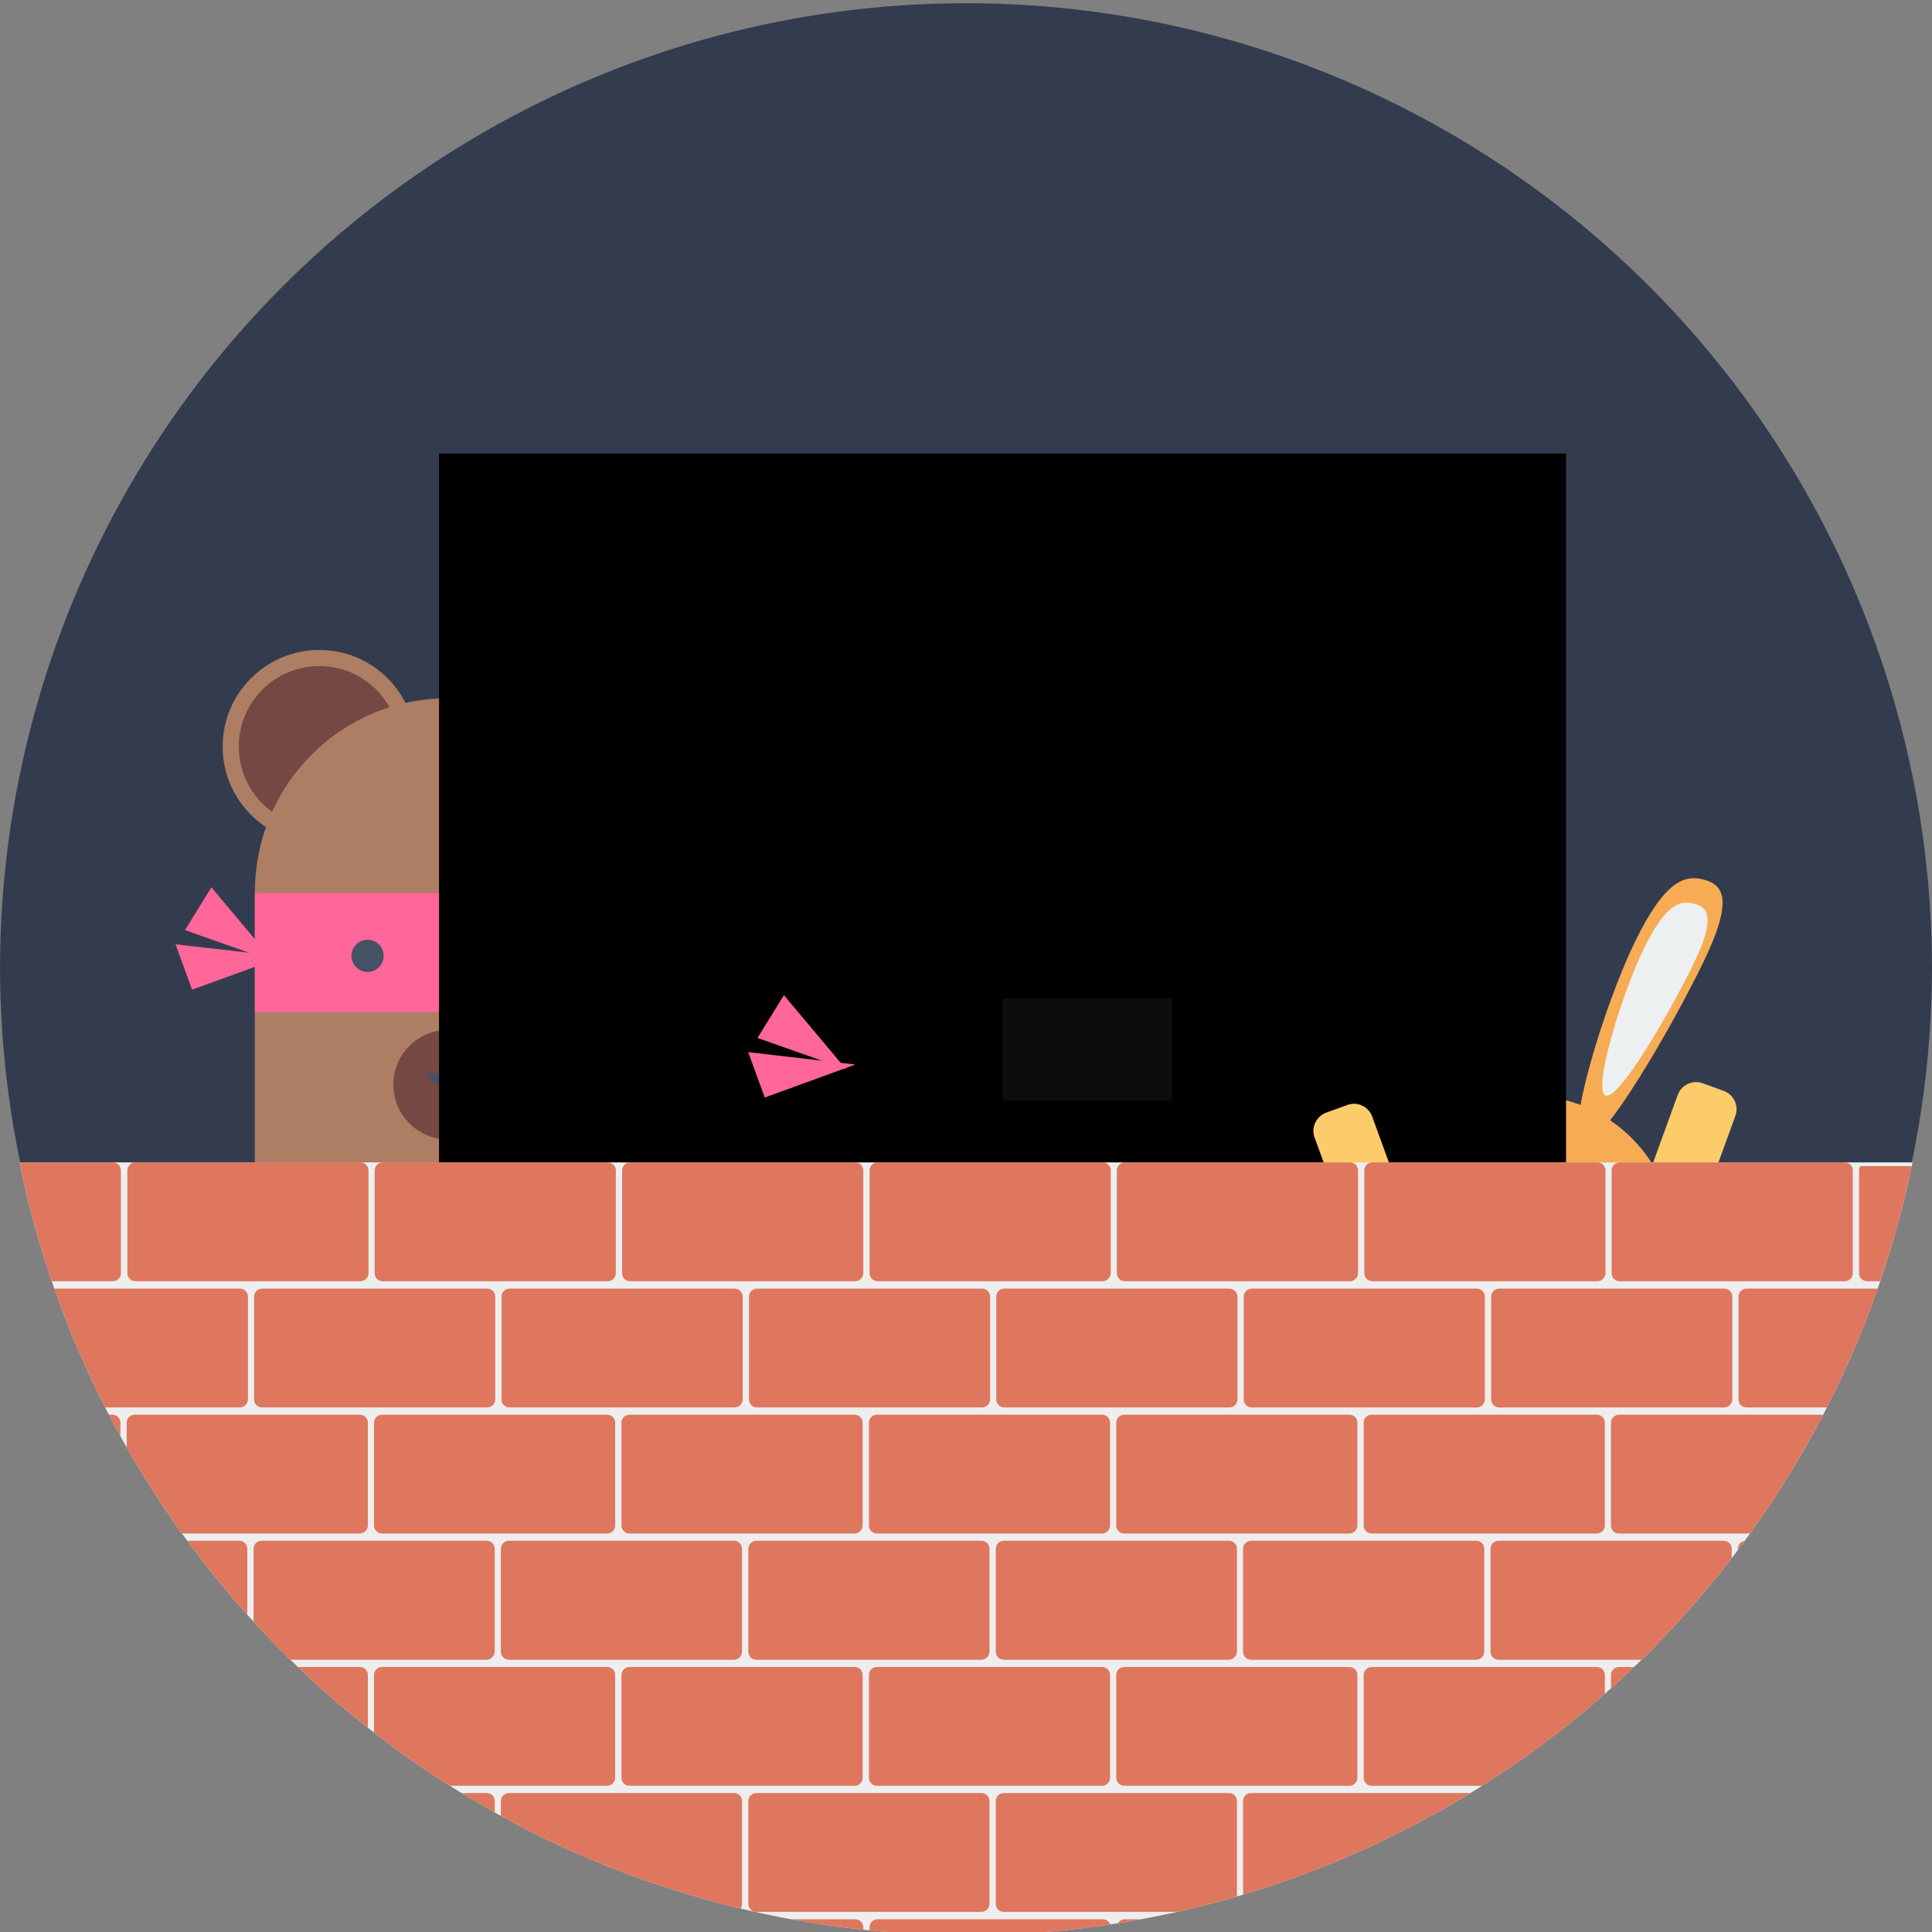 <?xml version="1.0" encoding="utf-8"?>
<!-- Generator: Adobe Illustrator 19.0.0, SVG Export Plug-In . SVG Version: 6.00 Build 0)  -->
<svg version="1.1" id="Layer_1" xmlns="http://www.w3.org/2000/svg" xmlns:xlink="http://www.w3.org/1999/xlink" x="0px" y="0px"
	 viewBox="0 0 1200 1200" style="enable-background:new 0 0 1200 1200;" xml:space="preserve">
<rect x="0" y="0" width="1200" height="1200" fill="#808080" stroke="none"/>
<style type="text/css">
	.st0{clip-path:url(#XMLID_151_);fill:#333C4E;}
	.st1{clip-path:url(#XMLID_151_);}
	.st2{clip-path:url(#XMLID_152_);}
	.st3{clip-path:url(#XMLID_153_);}
	.st4{clip-path:url(#XMLID_154_);fill:#754943;}
	.st5{clip-path:url(#XMLID_154_);fill:#AD7E64;}
	.st6{clip-path:url(#XMLID_154_);fill:#4A2525;}
	.st7{clip-path:url(#XMLID_154_);fill:#455164;}
	.st8{clip-path:url(#XMLID_154_);fill:#333C4E;}
	.st9{clip-path:url(#XMLID_154_);fill:#FF6699;}
	.st10{opacity:0.2;clip-path:url(#XMLID_154_);}
	.st11{clip-path:url(#XMLID_155_);fill:#444444;}
	.st12{clip-path:url(#XMLID_156_);}
	.st13{clip-path:url(#XMLID_157_);fill:#F7AC54;}
	.st14{clip-path:url(#XMLID_157_);fill:#FDCC6A;}
	.st15{clip-path:url(#XMLID_157_);fill:#455164;}
	.st16{clip-path:url(#XMLID_157_);fill:#333C4E;}
	.st17{clip-path:url(#XMLID_157_);fill:#F7F7F7;}
	.st18{clip-path:url(#XMLID_157_);fill:#ECF0F1;}
	.st19{clip-path:url(#XMLID_158_);}
	.st20{clip-path:url(#XMLID_159_);}
	.st21{clip-path:url(#XMLID_160_);fill:#F7F7F7;}
	.st22{clip-path:url(#XMLID_160_);fill:#4C4C4D;}
	.st23{clip-path:url(#XMLID_160_);fill:#5E5E5D;}
	.st24{clip-path:url(#XMLID_160_);fill:#ECF0F1;}
	.st25{clip-path:url(#XMLID_160_);fill:#FF6699;}
	.st26{clip-path:url(#XMLID_160_);fill:#DDDDDD;}
	.st27{clip-path:url(#XMLID_151_);fill:#FDCC6A;}
	.st28{clip-path:url(#XMLID_151_);fill:#EEEEEE;}
	.st29{fill:#DF775E;}
	.st30{clip-path:url(#XMLID_161_);fill:#DF775E;}
	.st31{clip-path:url(#XMLID_151_);fill:#FF6699;}
	.st32{opacity:0.2;clip-path:url(#XMLID_151_);fill:#444444;}
</style>
<g id="XMLID_148_">
	<defs>
		<circle id="XMLID_147_" cx="600" cy="602" r="600"/>
	</defs>
	<clipPath id="XMLID_151_">
		<use xlink:href="#XMLID_147_"  style="overflow:visible;"/>
	</clipPath>
	<circle id="XMLID_146_" class="st0" cx="600" cy="600" r="600"/>
	<g id="XMLID_76_" class="st1">
		<g id="XMLID_77_">
			<defs>
				<rect id="XMLID_78_" x="-121.7" y="178.7" width="800" height="800"/>
			</defs>
			<clipPath id="XMLID_152_">
				<use xlink:href="#XMLID_78_"  style="overflow:visible;"/>
			</clipPath>
			<g id="XMLID_79_" class="st2">
				<defs>
					<rect id="XMLID_80_" x="-121.7" y="178.7" width="800" height="800"/>
				</defs>
				<clipPath id="XMLID_153_">
					<use xlink:href="#XMLID_80_"  style="overflow:visible;"/>
				</clipPath>
				<g id="XMLID_81_" class="st3">
					<defs>
						<rect id="XMLID_82_" x="-121.7" y="178.7" width="800" height="800"/>
					</defs>
					<clipPath id="XMLID_154_">
						<use xlink:href="#XMLID_82_"  style="overflow:visible;"/>
					</clipPath>
					<path id="XMLID_103_" class="st4" d="M388.3,862.2h-220c-5.5,0-10-4.5-10-10V553.7h240v298.5
						C398.3,857.7,393.9,862.2,388.3,862.2"/>
					<path id="XMLID_102_" class="st5" d="M278.3,862.2h-110c-5.5,0-10-4.5-10-10V553.7h120V862.2z"/>
					<path id="XMLID_101_" class="st4" d="M312.3,673.7c0,18.8-15.2,34-34,34c-18.8,0-34-15.2-34-34c0-18.8,15.2-34,34-34
						C297.1,639.7,312.3,654.9,312.3,673.7"/>
					<path id="XMLID_100_" class="st6" d="M278.3,639.7c18.8,0,34,15.2,34,34c0,18.8-15.2,34-34,34V639.7z"/>
					<path id="XMLID_99_" class="st4" d="M418.3,463.7c0,33.1-26.9,60-60,60s-60-26.9-60-60s26.9-60,60-60S418.3,430.5,418.3,463.7"
						/>
					<path id="XMLID_98_" class="st5" d="M408.3,463.7c0,27.6-22.4,50-50,50c-27.6,0-50-22.4-50-50c0-27.6,22.4-50,50-50
						C386,413.7,408.3,436.1,408.3,463.7"/>
					<path id="XMLID_97_" class="st4" d="M278.3,433.7c66,0,120,53,120,121h-120V433.7z"/>
					<path id="XMLID_96_" class="st5" d="M258.3,463.7c0,33.1-26.9,60-60,60s-60-26.9-60-60s26.9-60,60-60S258.3,430.5,258.3,463.7"
						/>
					<path id="XMLID_95_" class="st4" d="M248.3,463.7c0,27.6-22.4,50-50,50c-27.6,0-50-22.4-50-50c0-27.6,22.4-50,50-50
						C226,413.7,248.3,436.1,248.3,463.7"/>
					<path id="XMLID_94_" class="st5" d="M158.3,554.7c0-68,54-121,120-121v121H158.3z"/>
					<polygon id="XMLID_93_" class="st7" points="292.5,666.6 278.3,680.8 264.2,666.6 					"/>
					<polygon id="XMLID_92_" class="st8" points="278.3,666.7 278.3,680.8 292.5,666.7 					"/>
					<rect id="XMLID_91_" x="158.3" y="554.7" class="st9" width="240" height="74"/>
					<path id="XMLID_90_" class="st7" d="M238.3,593.7c0,5.5-4.5,10-10,10c-5.5,0-10-4.5-10-10c0-5.5,4.5-10,10-10
						C233.9,583.7,238.3,588.2,238.3,593.7"/>
					<path id="XMLID_89_" class="st8" d="M338.3,593.7c0,5.5-4.5,10-10,10c-5.5,0-10-4.5-10-10c0-5.5,4.5-10,10-10
						C333.9,583.7,338.3,588.2,338.3,593.7"/>
					<polygon id="XMLID_88_" class="st9" points="175.7,594.2 119.3,614.7 109,586.5 					"/>
					<polygon id="XMLID_87_" class="st9" points="131.3,551.1 169.8,597.1 114.9,577.7 					"/>
					<g id="XMLID_83_" class="st10">
						<g id="XMLID_84_">
							<defs>
								<rect id="XMLID_85_" x="278.3" y="554.7" width="120" height="74"/>
							</defs>
							<clipPath id="XMLID_155_">
								<use xlink:href="#XMLID_85_"  style="overflow:visible;"/>
							</clipPath>
							<rect id="XMLID_86_" x="278.3" y="554.7" class="st11" width="120" height="74"/>
						</g>
					</g>
				</g>
			</g>
		</g>
	</g>
	<g id="XMLID_104_" class="st1">
		<g id="XMLID_105_">
			<defs>
				<rect id="XMLID_106_" x="649.9" y="433" width="600" height="600"/>
			</defs>
			<clipPath id="XMLID_156_">
				<use xlink:href="#XMLID_106_"  style="overflow:visible;"/>
			</clipPath>
			<g id="XMLID_107_" class="st12">
				<defs>
					<rect id="XMLID_108_" x="649.9" y="433" width="600" height="600"/>
				</defs>
				<clipPath id="XMLID_157_">
					<use xlink:href="#XMLID_108_"  style="overflow:visible;"/>
				</clipPath>
				<path id="XMLID_118_" class="st13" d="M949.9,920.5h82.5c4.1,0,7.5-3.4,7.5-7.5V770.5c0-49.7-40.5-90-90-90v90V920.5z"/>
				<path id="XMLID_117_" class="st14" d="M949.9,770.5v-90c-49.5,0-90,40.3-90,90V913c0,4.1,3.4,7.5,7.5,7.5h82.5V770.5z"/>
				<path id="XMLID_116_" class="st15" d="M919.9,800.5c0,4.1-3.4,7.5-7.5,7.5s-7.5-3.4-7.5-7.5s3.4-7.5,7.5-7.5
					S919.9,796.4,919.9,800.5"/>
				<path id="XMLID_115_" class="st16" d="M994.9,800.5c0,4.1-3.4,7.5-7.5,7.5s-7.5-3.4-7.5-7.5s3.4-7.5,7.5-7.5
					S994.9,796.4,994.9,800.5"/>
				<polygon id="XMLID_114_" class="st15" points="960.5,815.5 949.9,826.1 939.3,815.5 				"/>
				<path id="XMLID_113_" class="st14" d="M876,585c18.7,39.6,51.5,121.1,42.3,125.3c-9.1,4.2-56.7-70.5-75.4-110.1
					c-18.7-39.6-14.2-49.1-5.1-53.3C847,542.8,857.2,545.4,876,585"/>
				<path id="XMLID_112_" class="st13" d="M1058,597.6c-19,39.3-63.2,116.1-75,112.8s13.1-85.3,32.1-124.6
					c19-39.3,31.5-42.6,43.4-39.4C1070.3,549.7,1077,558.3,1058,597.6"/>
				<path id="XMLID_111_" class="st17" d="M872.7,589.2c13.6,28.8,37.4,88.1,30.8,91.1c-6.6,3.1-41.2-51.2-54.9-80.1
					c-13.6-28.8-10.3-35.7-3.7-38.7C851.6,558.5,859.1,560.4,872.7,589.2"/>
				<path id="XMLID_110_" class="st18" d="M1052,598.4c-13.8,28.5-45.9,84.4-54.6,82.1c-8.6-2.4,9.5-62.1,23.3-90.6
					c13.8-28.5,22.9-31,31.5-28.6C1060.9,563.5,1065.8,569.8,1052,598.4"/>
				<polygon id="XMLID_109_" class="st16" points="949.9,815.5 949.9,826.1 960.5,815.5 				"/>
			</g>
		</g>
	</g>
	<g id="XMLID_119_" class="st1">
		<g id="XMLID_120_">
			<g id="XMLID_122_">
				<defs>
					<rect id="XMLID_123_" x="272.7" y="281.7" width="700" height="700"/>
				</defs>
				<defs>
					<rect id="XMLID_121_" x="272.7" y="281.7" width="700" height="700"/>
				</defs>
				<clipPath id="XMLID_158_">
					<use xlink:href="#XMLID_123_"  style="overflow:visible;"/>
				</clipPath>
				<clipPath id="XMLID_159_" class="st19">
					<use xlink:href="#XMLID_121_"  style="overflow:visible;"/>
				</clipPath>
				<g id="XMLID_124_" class="st20">
					<defs>
						<rect id="XMLID_125_" x="272.7" y="281.7" width="700" height="700"/>
					</defs>
					<clipPath id="XMLID_160_">
						<use xlink:href="#XMLID_125_"  style="overflow:visible;"/>
					</clipPath>
					<circle id="XMLID_149_" class="st21" cx="622.7" cy="619.1" r="105"/>
					<path id="XMLID_139_" class="st22" d="M762.7,522.3c0,29-23.5,52.5-52.5,52.5c-29,0-52.5-23.5-52.5-52.5
						c0-29,23.5-52.5,52.5-52.5C739.2,469.8,762.7,493.3,762.7,522.3"/>
					<path id="XMLID_138_" class="st23" d="M587.7,522.3c0,29-23.5,52.5-52.5,52.5c-29,0-52.5-23.5-52.5-52.5
						c0-29,23.5-52.5,52.5-52.5C564.2,469.8,587.7,493.3,587.7,522.3"/>
					<path id="XMLID_137_" class="st24" d="M727.7,619.4c-0.5-59.5-47.3-105.9-105-105.9v105.9h-105v165.4c0,4.8,3.9,9.6,8.8,9.6
						H719c4.8,0,8.8-4.8,8.8-9.6L727.7,619.4L727.7,619.4z"/>
					<path id="XMLID_136_" class="st21" d="M517.7,619.4L517.7,619.4l0,165.4c0,4.8,3.9,9.6,8.8,9.6h96.2v-175v-0.9v-105
						C565.3,513.6,518.2,559.9,517.7,619.4"/>
					<rect id="XMLID_140_" x="517.7" y="619.4" class="st25" width="210" height="63.6"/>
					<path id="XMLID_135_" class="st23" d="M596.5,653.6c0,14.5-11.8,26.2-26.2,26.2S544,668.1,544,653.6s11.8-26.2,26.2-26.2
						S596.5,639.1,596.5,653.6"/>
					<path id="XMLID_134_" class="st21" d="M587.7,653.6c0,9.7-7.8,17.5-17.5,17.5c-9.7,0-17.5-7.8-17.5-17.5
						c0-9.7,7.8-17.5,17.5-17.5C579.9,636.1,587.7,643.9,587.7,653.6"/>
					<path id="XMLID_133_" class="st23" d="M579,653.6c0,4.8-3.9,8.8-8.8,8.8s-8.8-3.9-8.8-8.8c0-4.8,3.9-8.8,8.8-8.8
						S579,648.7,579,653.6"/>
					<path id="XMLID_132_" class="st22" d="M701.5,653.6c0,14.5-11.8,26.2-26.2,26.2S649,668.1,649,653.6s11.8-26.2,26.2-26.2
						S701.5,639.1,701.5,653.6"/>
					<path id="XMLID_131_" class="st24" d="M692.7,653.6c0,9.7-7.8,17.5-17.5,17.5c-9.7,0-17.5-7.8-17.5-17.5
						c0-9.7,7.8-17.5,17.5-17.5C684.9,636.1,692.7,643.9,692.7,653.6"/>
					<path id="XMLID_130_" class="st22" d="M684,653.6c0,4.8-3.9,8.8-8.8,8.8s-8.8-3.9-8.8-8.8c0-4.8,3.9-8.8,8.8-8.8
						S684,648.7,684,653.6"/>
					<path id="XMLID_129_" class="st24" d="M652.5,716.6c0,16.4-13.3,29.8-29.8,29.8c-16.4,0-29.8-13.3-29.8-29.8
						c0-16.4,13.3-29.8,29.8-29.8C639.2,686.8,652.5,700.1,652.5,716.6"/>
					<path id="XMLID_128_" class="st26" d="M622.7,686.8c16.4,0,29.8,13.3,29.8,29.8c0,16.4-13.3,29.8-29.8,29.8V686.8z"/>
					<polygon id="XMLID_127_" class="st23" points="635.8,703.9 622.7,717 609.6,703.9 					"/>
					<polygon id="XMLID_126_" class="st22" points="635.8,703.9 622.7,717 622.7,703.9 					"/>
				</g>
			</g>
		</g>
	</g>
	<path id="XMLID_145_" class="st27" d="M1028.7,793.1l-13.2-4.8c-6.2-2.3-9.4-9.2-7.2-15.4l33.8-92.9c2.3-6.2,9.2-9.4,15.4-7.2
		l13.2,4.8c6.2,2.3,9.4,9.2,7.2,15.4l-33.8,92.9C1041.8,792.2,1034.9,795.4,1028.7,793.1z"/>
	<path id="XMLID_143_" class="st27" d="M878.9,801.8l-13.2,4.8c-6.2,2.3-13.1-1-15.4-7.2l-33.8-92.9c-2.3-6.2,1-13.1,7.2-15.4
		l13.2-4.8c6.2-2.3,13.1,1,15.4,7.2l33.8,92.9C888.4,792.6,885.1,799.6,878.9,801.8z"/>
	<path id="XMLID_2_" class="st28" d="M1235.4,1344.2H-100.2c-2.8,0-5-2.2-5-5V727c0-2.8,2.2-5,5-5h1335.5c2.8,0,5,2.2,5,5v612.2
		C1240.4,1342,1238.1,1344.2,1235.4,1344.2z"/>
	<g id="XMLID_2101_" class="st1">
		<path id="XMLID_1_" class="st29" d="M70.1,795.8H-69.6c-2.8,0-5-2.2-5-5V727c0-2.8,2.2-5,5-5H70.1c2.8,0,5,2.2,5,5v63.8
			C75.1,793.6,72.9,795.8,70.1,795.8z"/>
		<path id="XMLID_3_" class="st29" d="M223.8,795.8H84.1c-2.8,0-5-2.2-5-5V727c0-2.8,2.2-5,5-5h139.8c2.8,0,5,2.2,5,5v63.8
			C228.8,793.6,226.6,795.8,223.8,795.8z"/>
		<path id="XMLID_4_" class="st29" d="M377.5,795.8H237.7c-2.8,0-5-2.2-5-5V727c0-2.8,2.2-5,5-5h139.8c2.8,0,5,2.2,5,5v63.8
			C382.5,793.6,380.2,795.8,377.5,795.8z"/>
		<path id="XMLID_5_" class="st29" d="M531.1,795.8H391.4c-2.8,0-5-2.2-5-5V727c0-2.8,2.2-5,5-5h139.8c2.8,0,5,2.2,5,5v63.8
			C536.1,793.6,533.9,795.8,531.1,795.8z"/>
		<path id="XMLID_6_" class="st29" d="M148.9,874.2H9.2c-2.8,0-5-2.2-5-5v-63.8c0-2.8,2.2-5,5-5h139.8c2.8,0,5,2.2,5,5v63.8
			C153.9,871.9,151.7,874.2,148.9,874.2z"/>
		<path id="XMLID_8_" class="st29" d="M302.6,874.2H162.8c-2.8,0-5-2.2-5-5v-63.8c0-2.8,2.2-5,5-5h139.8c2.8,0,5,2.2,5,5v63.8
			C307.6,871.9,305.4,874.2,302.6,874.2z"/>
		<path id="XMLID_9_" class="st29" d="M456.3,874.2H316.5c-2.8,0-5-2.2-5-5v-63.8c0-2.8,2.2-5,5-5h139.8c2.8,0,5,2.2,5,5v63.8
			C461.3,871.9,459,874.2,456.3,874.2z"/>
		<path id="XMLID_10_" class="st29" d="M684.8,795.8H545.1c-2.8,0-5-2.2-5-5V727c0-2.8,2.2-5,5-5h139.8c2.8,0,5,2.2,5,5v63.8
			C689.8,793.6,687.6,795.8,684.8,795.8z"/>
		<path id="XMLID_11_" class="st29" d="M838.5,795.8H698.7c-2.8,0-5-2.2-5-5V727c0-2.8,2.2-5,5-5h139.8c2.8,0,5,2.2,5,5v63.8
			C843.5,793.6,841.2,795.8,838.5,795.8z"/>
		<path id="XMLID_12_" class="st29" d="M992.1,795.8H852.4c-2.8,0-5-2.2-5-5V727c0-2.8,2.2-5,5-5h139.8c2.8,0,5,2.2,5,5v63.8
			C997.1,793.6,994.9,795.8,992.1,795.8z"/>
		<path id="XMLID_13_" class="st29" d="M1145.8,795.8h-139.8c-2.8,0-5-2.2-5-5V727c0-2.8,2.2-5,5-5h139.8c2.8,0,5,2.2,5,5v63.8
			C1150.8,793.6,1148.6,795.8,1145.8,795.8z"/>
		<path id="XMLID_15_" class="st29" d="M609.9,874.2H470.2c-2.8,0-5-2.2-5-5v-63.8c0-2.8,2.2-5,5-5h139.8c2.8,0,5,2.2,5,5v63.8
			C614.9,871.9,612.7,874.2,609.9,874.2z"/>
		<path id="XMLID_16_" class="st29" d="M763.6,874.2H623.8c-2.8,0-5-2.2-5-5v-63.8c0-2.8,2.2-5,5-5h139.8c2.8,0,5,2.2,5,5v63.8
			C768.6,871.9,766.4,874.2,763.6,874.2z"/>
		<path id="XMLID_17_" class="st29" d="M917.3,874.2H777.5c-2.8,0-5-2.2-5-5v-63.8c0-2.8,2.2-5,5-5h139.8c2.8,0,5,2.2,5,5v63.8
			C922.3,871.9,920,874.2,917.3,874.2z"/>
		<path id="XMLID_18_" class="st29" d="M1070.9,874.2H931.2c-2.8,0-5-2.2-5-5v-63.8c0-2.8,2.2-5,5-5h139.8c2.8,0,5,2.2,5,5v63.8
			C1075.9,871.9,1073.7,874.2,1070.9,874.2z"/>
		<path id="XMLID_19_" class="st29" d="M1224.6,874.2h-139.8c-2.8,0-5-2.2-5-5v-63.8c0-2.8,2.2-5,5-5h139.8c2.8,0,5,2.2,5,5v63.8
			C1229.6,871.9,1227.4,874.2,1224.6,874.2z"/>
		<path id="XMLID_37_" class="st29" d="M69.8,952.5H-70c-2.8,0-5-2.2-5-5v-63.8c0-2.8,2.2-5,5-5H69.8c2.8,0,5,2.2,5,5v63.8
			C74.8,950.3,72.5,952.5,69.8,952.5z"/>
		<path id="XMLID_36_" class="st29" d="M223.4,952.5H83.7c-2.8,0-5-2.2-5-5v-63.8c0-2.8,2.2-5,5-5h139.8c2.8,0,5,2.2,5,5v63.8
			C228.4,950.3,226.2,952.5,223.4,952.5z"/>
		<path id="XMLID_35_" class="st29" d="M377.1,952.5H237.3c-2.8,0-5-2.2-5-5v-63.8c0-2.8,2.2-5,5-5h139.8c2.8,0,5,2.2,5,5v63.8
			C382.1,950.3,379.8,952.5,377.1,952.5z"/>
		<path id="XMLID_34_" class="st29" d="M530.8,952.5H391c-2.8,0-5-2.2-5-5v-63.8c0-2.8,2.2-5,5-5h139.8c2.8,0,5,2.2,5,5v63.8
			C535.8,950.3,533.5,952.5,530.8,952.5z"/>
		<path id="XMLID_33_" class="st29" d="M148.5,1030.9H8.8c-2.8,0-5-2.2-5-5V962c0-2.8,2.2-5,5-5h139.8c2.8,0,5,2.2,5,5v63.8
			C153.5,1028.6,151.3,1030.9,148.5,1030.9z"/>
		<path id="XMLID_31_" class="st29" d="M302.2,1030.9H162.5c-2.8,0-5-2.2-5-5V962c0-2.8,2.2-5,5-5h139.8c2.8,0,5,2.2,5,5v63.8
			C307.2,1028.6,305,1030.9,302.2,1030.9z"/>
		<path id="XMLID_30_" class="st29" d="M455.9,1030.9H316.1c-2.8,0-5-2.2-5-5V962c0-2.8,2.2-5,5-5h139.8c2.8,0,5,2.2,5,5v63.8
			C460.9,1028.6,458.6,1030.9,455.9,1030.9z"/>
		<path id="XMLID_29_" class="st29" d="M684.4,952.5H544.7c-2.8,0-5-2.2-5-5v-63.8c0-2.8,2.2-5,5-5h139.8c2.8,0,5,2.2,5,5v63.8
			C689.4,950.3,687.2,952.5,684.4,952.5z"/>
		<path id="XMLID_28_" class="st29" d="M838.1,952.5H698.3c-2.8,0-5-2.2-5-5v-63.8c0-2.8,2.2-5,5-5h139.8c2.8,0,5,2.2,5,5v63.8
			C843.1,950.3,840.8,952.5,838.1,952.5z"/>
		<path id="XMLID_27_" class="st29" d="M991.8,952.5H852c-2.8,0-5-2.2-5-5v-63.8c0-2.8,2.2-5,5-5h139.8c2.8,0,5,2.2,5,5v63.8
			C996.8,950.3,994.5,952.5,991.8,952.5z"/>
		<path id="XMLID_26_" class="st29" d="M1145.4,952.5h-139.8c-2.8,0-5-2.2-5-5v-63.8c0-2.8,2.2-5,5-5h139.8c2.8,0,5,2.2,5,5v63.8
			C1150.4,950.3,1148.2,952.5,1145.4,952.5z"/>
		<path id="XMLID_24_" class="st29" d="M609.5,1030.9H469.8c-2.8,0-5-2.2-5-5V962c0-2.8,2.2-5,5-5h139.8c2.8,0,5,2.2,5,5v63.8
			C614.5,1028.6,612.3,1030.9,609.5,1030.9z"/>
		<path id="XMLID_23_" class="st29" d="M763.2,1030.9H623.5c-2.8,0-5-2.2-5-5V962c0-2.8,2.2-5,5-5h139.8c2.8,0,5,2.2,5,5v63.8
			C768.2,1028.6,766,1030.9,763.2,1030.9z"/>
		<path id="XMLID_22_" class="st29" d="M916.9,1030.9H777.1c-2.8,0-5-2.2-5-5V962c0-2.8,2.2-5,5-5h139.8c2.8,0,5,2.2,5,5v63.8
			C921.9,1028.6,919.6,1030.9,916.9,1030.9z"/>
		<path id="XMLID_21_" class="st29" d="M1070.5,1030.9H930.8c-2.8,0-5-2.2-5-5V962c0-2.8,2.2-5,5-5h139.8c2.8,0,5,2.2,5,5v63.8
			C1075.5,1028.6,1073.3,1030.9,1070.5,1030.9z"/>
		<path id="XMLID_20_" class="st29" d="M1224.2,1030.9h-139.8c-2.8,0-5-2.2-5-5V962c0-2.8,2.2-5,5-5h139.8c2.8,0,5,2.2,5,5v63.8
			C1229.2,1028.6,1227,1030.9,1224.2,1030.9z"/>
		<path id="XMLID_55_" class="st29" d="M69.8,1109.2H-70c-2.8,0-5-2.2-5-5v-63.8c0-2.8,2.2-5,5-5H69.8c2.8,0,5,2.2,5,5v63.8
			C74.8,1107,72.5,1109.2,69.8,1109.2z"/>
		<path id="XMLID_54_" class="st29" d="M223.4,1109.2H83.7c-2.8,0-5-2.2-5-5v-63.8c0-2.8,2.2-5,5-5h139.8c2.8,0,5,2.2,5,5v63.8
			C228.4,1107,226.2,1109.2,223.4,1109.2z"/>
		<path id="XMLID_53_" class="st29" d="M377.1,1109.2H237.3c-2.8,0-5-2.2-5-5v-63.8c0-2.8,2.2-5,5-5h139.8c2.8,0,5,2.2,5,5v63.8
			C382.1,1107,379.8,1109.2,377.1,1109.2z"/>
		<path id="XMLID_52_" class="st29" d="M530.8,1109.2H391c-2.8,0-5-2.2-5-5v-63.8c0-2.8,2.2-5,5-5h139.8c2.8,0,5,2.2,5,5v63.8
			C535.8,1107,533.5,1109.2,530.8,1109.2z"/>
		<path id="XMLID_51_" class="st29" d="M148.5,1187.5H8.8c-2.8,0-5-2.2-5-5v-63.8c0-2.8,2.2-5,5-5h139.8c2.8,0,5,2.2,5,5v63.8
			C153.5,1185.3,151.3,1187.5,148.5,1187.5z"/>
		<path id="XMLID_49_" class="st29" d="M302.2,1187.5H162.5c-2.8,0-5-2.2-5-5v-63.8c0-2.8,2.2-5,5-5h139.8c2.8,0,5,2.2,5,5v63.8
			C307.2,1185.3,305,1187.5,302.2,1187.5z"/>
		<path id="XMLID_48_" class="st29" d="M455.9,1187.5H316.1c-2.8,0-5-2.2-5-5v-63.8c0-2.8,2.2-5,5-5h139.8c2.8,0,5,2.2,5,5v63.8
			C460.9,1185.3,458.6,1187.5,455.9,1187.5z"/>
		<path id="XMLID_47_" class="st29" d="M684.4,1109.2H544.7c-2.8,0-5-2.2-5-5v-63.8c0-2.8,2.2-5,5-5h139.8c2.8,0,5,2.2,5,5v63.8
			C689.4,1107,687.2,1109.2,684.4,1109.2z"/>
		<path id="XMLID_46_" class="st29" d="M838.1,1109.2H698.3c-2.8,0-5-2.2-5-5v-63.8c0-2.8,2.2-5,5-5h139.8c2.8,0,5,2.2,5,5v63.8
			C843.1,1107,840.8,1109.2,838.1,1109.2z"/>
		<path id="XMLID_45_" class="st29" d="M991.8,1109.2H852c-2.8,0-5-2.2-5-5v-63.8c0-2.8,2.2-5,5-5h139.8c2.8,0,5,2.2,5,5v63.8
			C996.8,1107,994.5,1109.2,991.8,1109.2z"/>
		<path id="XMLID_44_" class="st29" d="M1145.4,1109.2h-139.8c-2.8,0-5-2.2-5-5v-63.8c0-2.8,2.2-5,5-5h139.8c2.8,0,5,2.2,5,5v63.8
			C1150.4,1107,1148.2,1109.2,1145.4,1109.2z"/>
		<path id="XMLID_42_" class="st29" d="M609.5,1187.5H469.8c-2.8,0-5-2.2-5-5v-63.8c0-2.8,2.2-5,5-5h139.8c2.8,0,5,2.2,5,5v63.8
			C614.5,1185.3,612.3,1187.5,609.5,1187.5z"/>
		<path id="XMLID_41_" class="st29" d="M763.2,1187.5H623.5c-2.8,0-5-2.2-5-5v-63.8c0-2.8,2.2-5,5-5h139.8c2.8,0,5,2.2,5,5v63.8
			C768.2,1185.3,766,1187.5,763.2,1187.5z"/>
		<path id="XMLID_40_" class="st29" d="M916.9,1187.5H777.1c-2.8,0-5-2.2-5-5v-63.8c0-2.8,2.2-5,5-5h139.8c2.8,0,5,2.2,5,5v63.8
			C921.9,1185.3,919.6,1187.5,916.9,1187.5z"/>
		<path id="XMLID_39_" class="st29" d="M1070.5,1187.5H930.8c-2.8,0-5-2.2-5-5v-63.8c0-2.8,2.2-5,5-5h139.8c2.8,0,5,2.2,5,5v63.8
			C1075.5,1185.3,1073.3,1187.5,1070.5,1187.5z"/>
		<path id="XMLID_38_" class="st29" d="M1224.2,1187.5h-139.8c-2.8,0-5-2.2-5-5v-63.8c0-2.8,2.2-5,5-5h139.8c2.8,0,5,2.2,5,5v63.8
			C1229.2,1185.3,1227,1187.5,1224.2,1187.5z"/>
		<path id="XMLID_73_" class="st29" d="M70.1,1265.9H-69.6c-2.8,0-5-2.2-5-5v-63.8c0-2.8,2.2-5,5-5H70.1c2.8,0,5,2.2,5,5v63.8
			C75.1,1263.7,72.9,1265.9,70.1,1265.9z"/>
		<path id="XMLID_72_" class="st29" d="M223.8,1265.9H84.1c-2.8,0-5-2.2-5-5v-63.8c0-2.8,2.2-5,5-5h139.8c2.8,0,5,2.2,5,5v63.8
			C228.8,1263.7,226.6,1265.9,223.8,1265.9z"/>
		<path id="XMLID_71_" class="st29" d="M377.5,1265.9H237.7c-2.8,0-5-2.2-5-5v-63.8c0-2.8,2.2-5,5-5h139.8c2.8,0,5,2.2,5,5v63.8
			C382.5,1263.7,380.2,1265.9,377.5,1265.9z"/>
		<path id="XMLID_70_" class="st29" d="M531.1,1265.9H391.4c-2.8,0-5-2.2-5-5v-63.8c0-2.8,2.2-5,5-5h139.8c2.8,0,5,2.2,5,5v63.8
			C536.1,1263.7,533.9,1265.9,531.1,1265.9z"/>
		<path id="XMLID_69_" class="st29" d="M148.9,1344.2H9.2c-2.8,0-5-2.2-5-5v-63.8c0-2.8,2.2-5,5-5h139.8c2.8,0,5,2.2,5,5v63.8
			C153.9,1342,151.7,1344.2,148.9,1344.2z"/>
		<path id="XMLID_67_" class="st29" d="M302.6,1344.2H162.8c-2.8,0-5-2.2-5-5v-63.8c0-2.8,2.2-5,5-5h139.8c2.8,0,5,2.2,5,5v63.8
			C307.6,1342,305.4,1344.2,302.6,1344.2z"/>
		<path id="XMLID_66_" class="st29" d="M456.3,1344.2H316.5c-2.8,0-5-2.2-5-5v-63.8c0-2.8,2.2-5,5-5h139.8c2.8,0,5,2.2,5,5v63.8
			C461.3,1342,459,1344.2,456.3,1344.2z"/>
		<path id="XMLID_65_" class="st29" d="M684.8,1265.9H545.1c-2.8,0-5-2.2-5-5v-63.8c0-2.8,2.2-5,5-5h139.8c2.8,0,5,2.2,5,5v63.8
			C689.8,1263.7,687.6,1265.9,684.8,1265.9z"/>
		<path id="XMLID_64_" class="st29" d="M838.5,1265.9H698.7c-2.8,0-5-2.2-5-5v-63.8c0-2.8,2.2-5,5-5h139.8c2.8,0,5,2.2,5,5v63.8
			C843.5,1263.7,841.2,1265.9,838.5,1265.9z"/>
		<path id="XMLID_63_" class="st29" d="M992.1,1265.9H852.4c-2.8,0-5-2.2-5-5v-63.8c0-2.8,2.2-5,5-5h139.8c2.8,0,5,2.2,5,5v63.8
			C997.1,1263.7,994.9,1265.9,992.1,1265.9z"/>
		<path id="XMLID_62_" class="st29" d="M1145.8,1265.9h-139.8c-2.8,0-5-2.2-5-5v-63.8c0-2.8,2.2-5,5-5h139.8c2.8,0,5,2.2,5,5v63.8
			C1150.8,1263.7,1148.6,1265.9,1145.8,1265.9z"/>
		<path id="XMLID_60_" class="st29" d="M609.9,1344.2H470.2c-2.8,0-5-2.2-5-5v-63.8c0-2.8,2.2-5,5-5h139.8c2.8,0,5,2.2,5,5v63.8
			C614.9,1342,612.7,1344.2,609.9,1344.2z"/>
		<path id="XMLID_59_" class="st29" d="M763.6,1344.2H623.8c-2.8,0-5-2.2-5-5v-63.8c0-2.8,2.2-5,5-5h139.8c2.8,0,5,2.2,5,5v63.8
			C768.6,1342,766.4,1344.2,763.6,1344.2z"/>
		<path id="XMLID_58_" class="st29" d="M917.3,1344.2H777.5c-2.8,0-5-2.2-5-5v-63.8c0-2.8,2.2-5,5-5h139.8c2.8,0,5,2.2,5,5v63.8
			C922.3,1342,920,1344.2,917.3,1344.2z"/>
		<path id="XMLID_57_" class="st29" d="M1070.9,1344.2H931.2c-2.8,0-5-2.2-5-5v-63.8c0-2.8,2.2-5,5-5h139.8c2.8,0,5,2.2,5,5v63.8
			C1075.9,1342,1073.7,1344.2,1070.9,1344.2z"/>
		<path id="XMLID_56_" class="st29" d="M1224.6,1344.2h-139.8c-2.8,0-5-2.2-5-5v-63.8c0-2.8,2.2-5,5-5h139.8c2.8,0,5,2.2,5,5v63.8
			C1229.6,1342,1227.4,1344.2,1224.6,1344.2z"/>
		<g id="XMLID_75_">
			<defs>
				<path id="XMLID_74_" d="M1223.8,1346.5H-69.6c-2.8,0-5-2.2-5-5V729.3c0-2.8,2.2-5,5-5h1293.4c2.8,0,5,2.2,5,5v612.2
					C1228.8,1344.3,1226.6,1346.5,1223.8,1346.5z"/>
			</defs>
			<clipPath id="XMLID_161_">
				<use xlink:href="#XMLID_74_"  style="overflow:visible;"/>
			</clipPath>
			<path id="XMLID_7_" class="st30" d="M-4.7,874.2h-139.8c-2.8,0-5-2.2-5-5v-63.8c0-2.8,2.2-5,5-5H-4.7c2.8,0,5,2.2,5,5v63.8
				C0.3,871.9-2,874.2-4.7,874.2z"/>
			<path id="XMLID_14_" class="st30" d="M1299.5,795.8h-139.8c-2.8,0-5-2.2-5-5V727c0-2.8,2.2-5,5-5h139.8c2.8,0,5,2.2,5,5v63.8
				C1304.5,793.6,1302.2,795.8,1299.5,795.8z"/>
			<path id="XMLID_32_" class="st30" d="M-5.1,1030.9h-139.8c-2.8,0-5-2.2-5-5V962c0-2.8,2.2-5,5-5H-5.1c2.8,0,5,2.2,5,5v63.8
				C-0.1,1028.6-2.4,1030.9-5.1,1030.9z"/>
			<path id="XMLID_25_" class="st30" d="M1299.1,952.5h-139.8c-2.8,0-5-2.2-5-5v-63.8c0-2.8,2.2-5,5-5h139.8c2.8,0,5,2.2,5,5v63.8
				C1304.1,950.3,1301.8,952.5,1299.1,952.5z"/>
			<path id="XMLID_50_" class="st30" d="M-5.1,1187.5h-139.8c-2.8,0-5-2.2-5-5v-63.8c0-2.8,2.2-5,5-5H-5.1c2.8,0,5,2.2,5,5v63.8
				C-0.1,1185.3-2.4,1187.5-5.1,1187.5z"/>
			<path id="XMLID_43_" class="st30" d="M1299.1,1109.2h-139.8c-2.8,0-5-2.2-5-5v-63.8c0-2.8,2.2-5,5-5h139.8c2.8,0,5,2.2,5,5v63.8
				C1304.1,1107,1301.8,1109.2,1299.1,1109.2z"/>
			<path id="XMLID_68_" class="st30" d="M-4.7,1344.2h-139.8c-2.8,0-5-2.2-5-5v-63.8c0-2.8,2.2-5,5-5H-4.7c2.8,0,5,2.2,5,5v63.8
				C0.3,1342-2,1344.2-4.7,1344.2z"/>
			<path id="XMLID_61_" class="st30" d="M1299.5,1265.9h-139.8c-2.8,0-5-2.2-5-5v-63.8c0-2.8,2.2-5,5-5h139.8c2.8,0,5,2.2,5,5v63.8
				C1304.5,1263.7,1302.2,1265.9,1299.5,1265.9z"/>
		</g>
	</g>
	<polygon id="XMLID_142_" class="st31" points="531.3,661.2 475,681.7 464.7,653.5 	"/>
	<polygon id="XMLID_141_" class="st31" points="486.9,618.1 525.5,664.1 470.5,644.7 	"/>
	<rect id="XMLID_144_" x="622.7" y="620.1" class="st32" width="105" height="63.6"/>
</g>
</svg>
